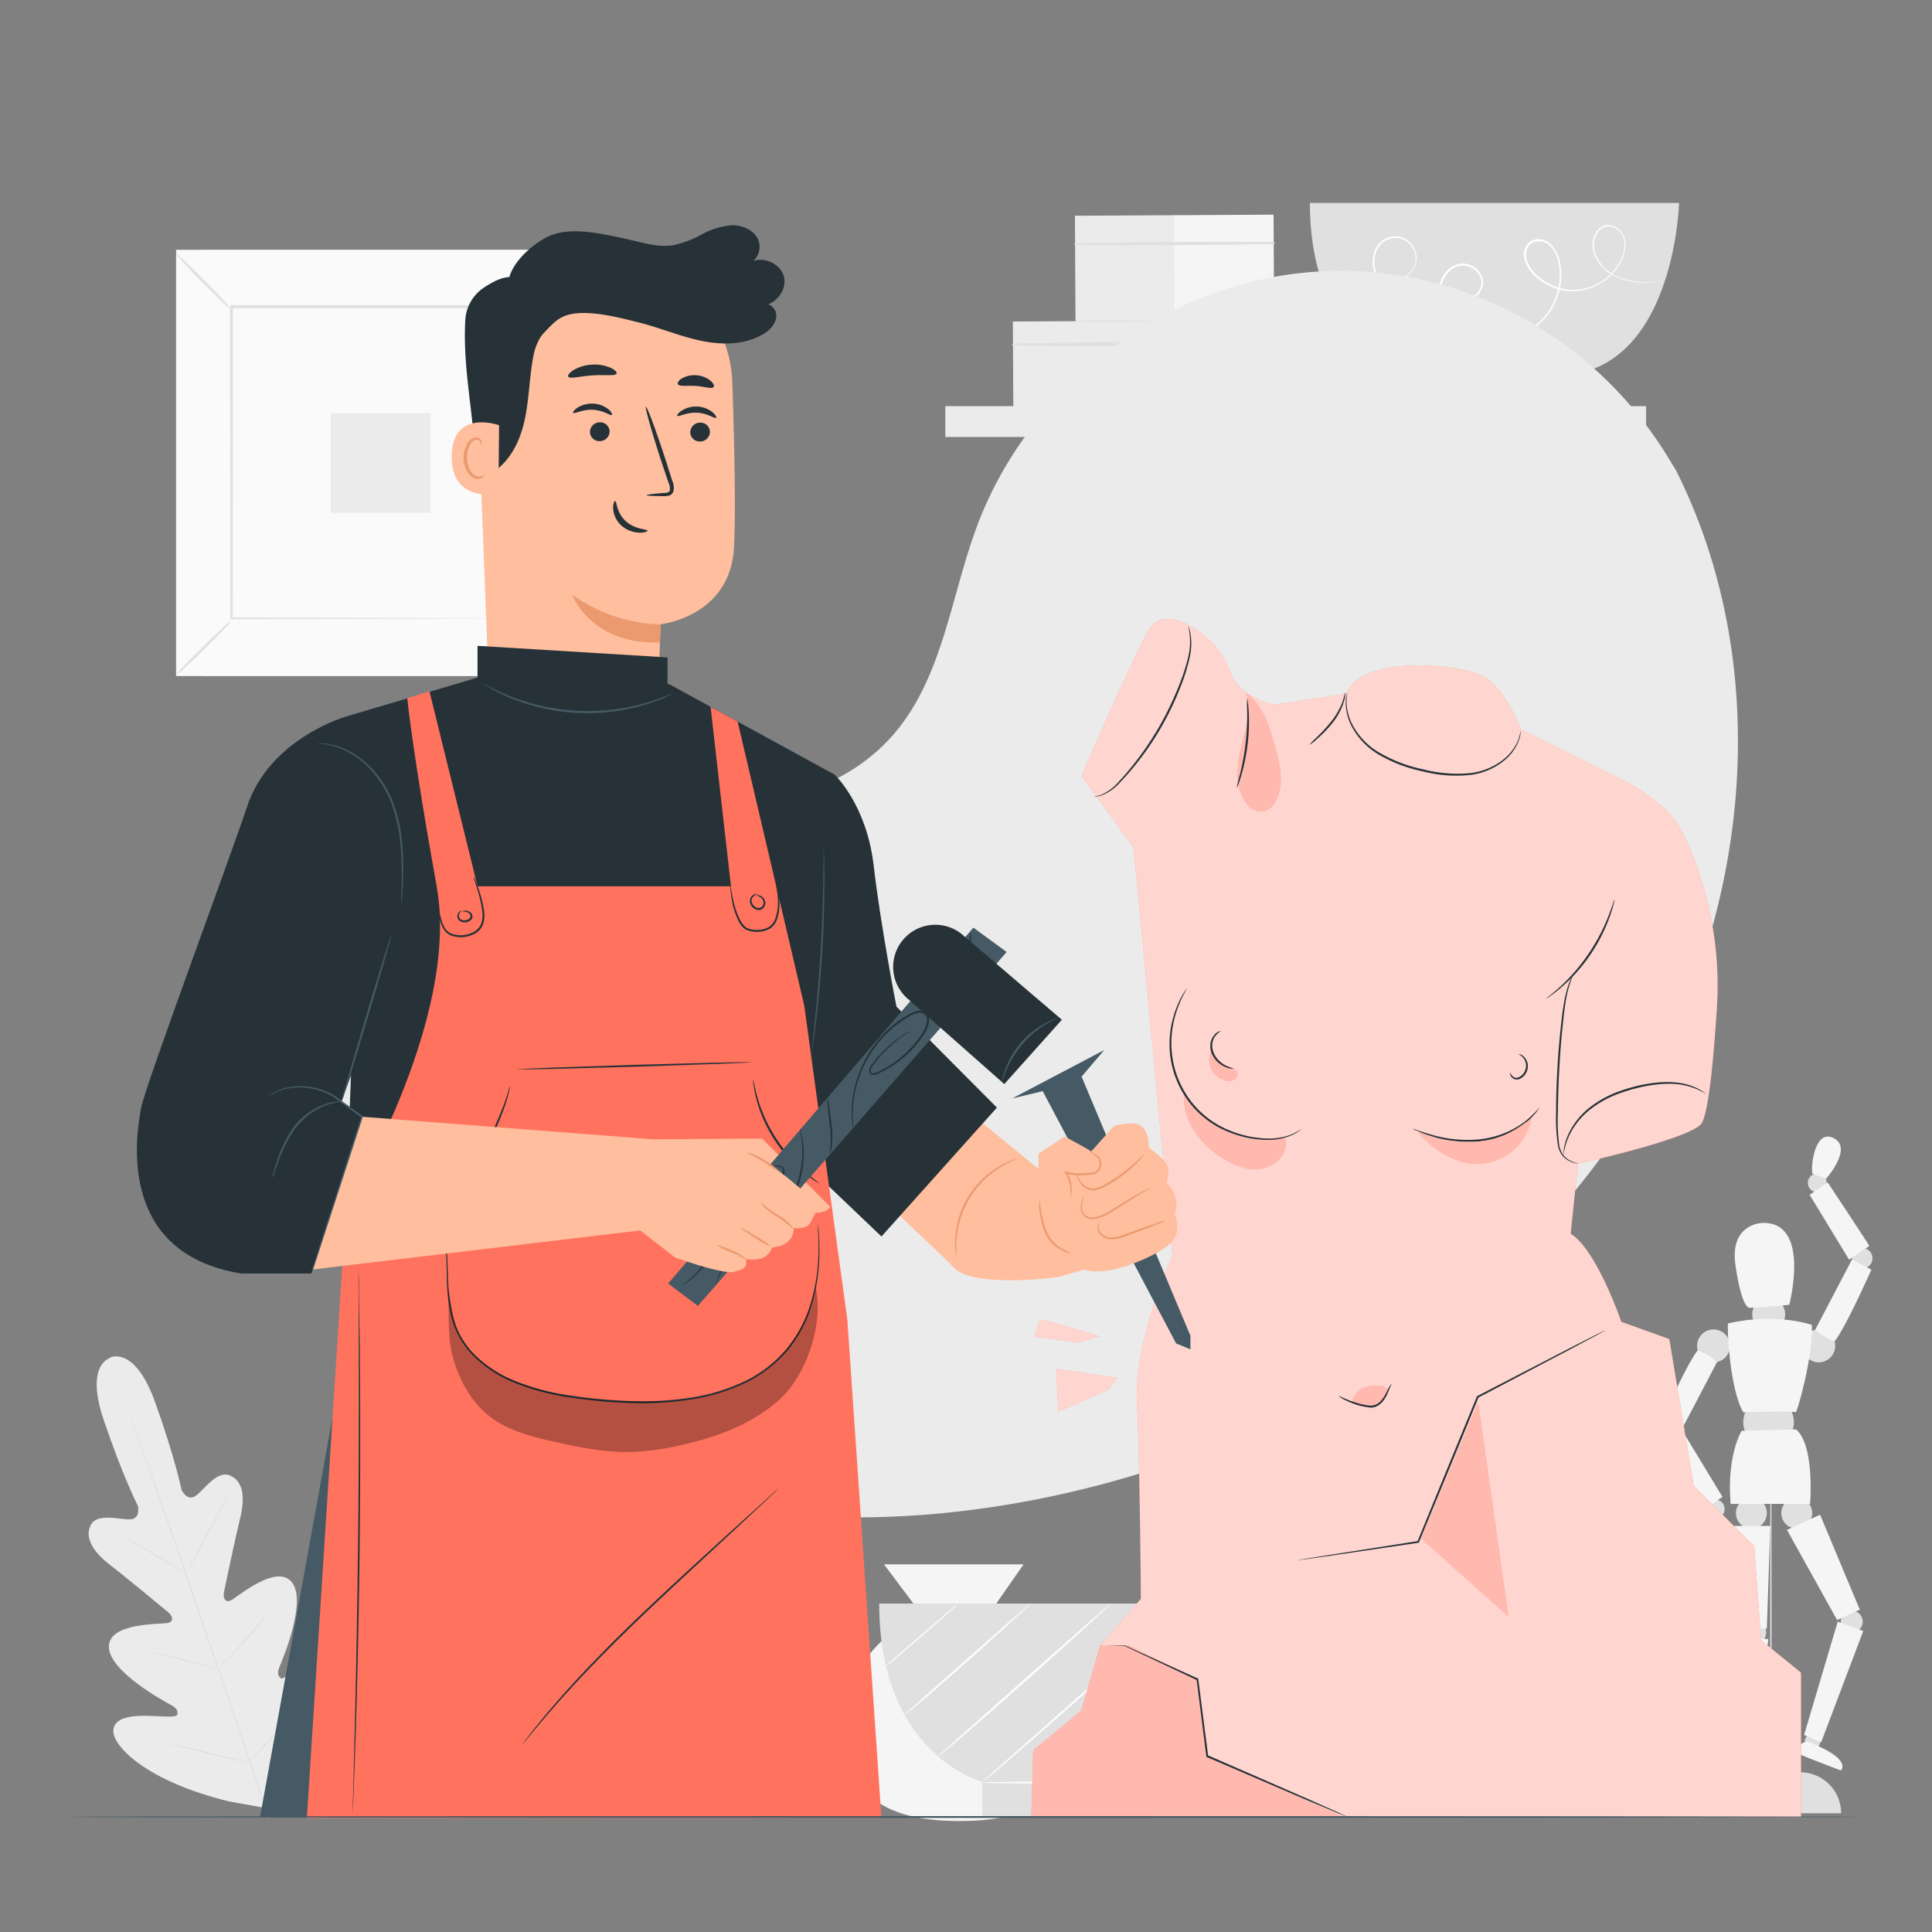 <svg xmlns="http://www.w3.org/2000/svg" viewBox="0 0 500 500"><rect x="0" y="0" width="500" height="500" fill="#808080" stroke="none"/><g id="background-complete"><rect x="52.76" y="64.65" width="105.82" height="110.31" style="fill:#e0e0e0"></rect><rect x="45.6" y="64.65" width="105.82" height="110.31" style="fill:#fafafa"></rect><path d="M151.45,175H45.56V64.62H151.45Zm-105.82-.07H151.39V64.68H45.63Z" style="fill:#e0e0e0"></path><rect x="59.82" y="79.48" width="77.37" height="80.65" style="fill:#fafafa"></rect><path d="M59.82,160.67a12.41,12.41,0,0,1-1.91,2.22c-1.23,1.3-3,3.07-4.91,5s-3.74,3.62-5.06,4.84a12.58,12.58,0,0,1-2.24,1.86,12.76,12.76,0,0,1,1.9-2.21c1.24-1.31,3-3.08,4.93-5s3.75-3.63,5.07-4.85A12.42,12.42,0,0,1,59.82,160.67Z" style="fill:#e0e0e0"></path><path d="M137.2,160.47a13.43,13.43,0,0,1,2.22,1.91c1.3,1.24,3.06,3,5,4.92s3.63,3.74,4.84,5.06a11.83,11.83,0,0,1,1.86,2.23,12.51,12.51,0,0,1-2.21-1.9c-1.3-1.23-3.07-3-5-4.93s-3.64-3.74-4.85-5.06A11.71,11.71,0,0,1,137.2,160.47Z" style="fill:#e0e0e0"></path><path d="M137,79.7a12.53,12.53,0,0,1,1.91-2.22c1.24-1.31,3-3.07,4.92-5s3.74-3.63,5.06-4.84a12.62,12.62,0,0,1,2.23-1.86A11.72,11.72,0,0,1,149.2,68c-1.23,1.3-3,3.07-4.93,5s-3.74,3.63-5.06,4.84A12.08,12.08,0,0,1,137,79.7Z" style="fill:#e0e0e0"></path><path d="M59.61,79.89A12.83,12.83,0,0,1,57.39,78c-1.3-1.23-3.07-3-5-4.91S48.78,69.33,47.57,68a13,13,0,0,1-1.87-2.23,12.07,12.07,0,0,1,2.22,1.89c1.3,1.24,3.07,3,5,4.93s3.64,3.75,4.85,5.07A12.42,12.42,0,0,1,59.61,79.89Z" style="fill:#e0e0e0"></path><path d="M137,160.13s0-.13,0-.39,0-.64,0-1.12c0-1,0-2.47,0-4.36,0-3.82,0-9.38-.08-16.43,0-14.13-.09-34.25-.15-58.35l.29.3-77.15,0h0l.35-.34c0,29.6,0,57.3-.05,80.65l-.3-.29,55.87.15,15.7.08,4.15,0,1.07,0H137a1.17,1.17,0,0,1-.34,0l-1,0-4.09,0-15.63.08-56.06.15h-.29v-.3c0-23.35,0-51-.05-80.65v-.34h.35l77.15,0h.3v.3c-.06,24.17-.11,44.36-.15,58.54,0,7-.06,12.56-.08,16.37,0,1.86,0,3.3,0,4.29,0,.47,0,.83,0,1.1A2.06,2.06,0,0,1,137,160.13Z" style="fill:#e0e0e0"></path><rect x="85.6" y="106.9" width="25.82" height="25.82" style="fill:#ebebeb"></rect><path d="M28.64,351.38s-6.77,1.47-1.78,16.18,8.83,22.18,8.83,22.18.78,3.36-2,3.46-8.5-1.69-10.16,1.41.26,6.77,4.85,10.31,14.36,11.66,15.24,12.4,1.61,2.34-.25,2.71-15.31-.18-15.19,6.22,14.53,14.15,16.09,15,1.85,1.63,1.58,2.52-4.77.28-8.6.28-8.27.67-7.89,4.35,8.3,12.47,29.87,17.8l10.15,1.82,6.81-7.81c13.56-17.6,14.29-29.41,12.29-32.53s-5.89-.88-8.89,1.51-6.14,5.67-6.9,5.14-1-1.3-.33-3,7.11-16.7,3.22-21.78-14.07,3.72-15.75,4.59-2.12-.85-1.89-2,2.82-13.56,4.2-19.19.74-9.66-2.62-11.09-6.62,3.6-8.83,5.23-3.7-1.48-3.7-1.48-1.64-8.25-6.9-22.86-11.61-11.44-11.61-11.44" style="fill:#ebebeb"></path><path d="M69.59,470.53c-3.82-10.75-10.28-30-15.91-46.43S42.93,392.74,39.17,382c-1.88-5.37-3.41-9.72-4.47-12.74l-1.21-3.47c-.13-.39-.23-.69-.31-.9l-.09-.31a2.85,2.85,0,0,1,.12.3c.08.21.2.51.34.89.3.8.72,2,1.27,3.44,1.1,3,2.66,7.34,4.56,12.71,3.82,10.75,9,25.64,14.6,42.1S66,459.69,69.8,470.45" style="fill:#e0e0e0"></path><path d="M31.5,397.45a3.47,3.47,0,0,1,.68.3c.44.21,1,.53,1.8.94,1.51.82,3.56,2,5.81,3.34l5.72,3.46,1.75,1a3,3,0,0,1,.62.41,3.47,3.47,0,0,1-.68-.3c-.43-.21-1.05-.54-1.8-.95-1.5-.83-3.54-2-5.78-3.38l-5.75-3.42-1.75-1A3.56,3.56,0,0,1,31.5,397.45Z" style="fill:#e0e0e0"></path><path d="M48.67,406.39c-.07-.05,2.17-4.39,5-9.7s5.23-9.58,5.31-9.54-2.17,4.38-5,9.69S48.75,406.43,48.67,406.39Z" style="fill:#e0e0e0"></path><path d="M56.18,432.06a3.74,3.74,0,0,1,.51-.57L58.14,430c1.22-1.25,2.9-3,4.69-5s3.34-3.82,4.46-5.16l1.32-1.6a3.91,3.91,0,0,1,.52-.56,3,3,0,0,1-.42.64c-.28.4-.71,1-1.24,1.66-1.08,1.38-2.61,3.25-4.41,5.24s-3.5,3.69-4.76,4.9c-.64.61-1.16,1.09-1.52,1.41A3.27,3.27,0,0,1,56.18,432.06Z" style="fill:#e0e0e0"></path><path d="M38.87,427.39a3,3,0,0,1,.7.12l1.86.42c1.58.37,3.74.91,6.13,1.52s4.55,1.18,6.11,1.61l1.84.53a3.06,3.06,0,0,1,.66.23,3.17,3.17,0,0,1-.69-.11l-1.87-.43c-1.57-.37-3.74-.91-6.13-1.52s-4.54-1.18-6.1-1.61l-1.84-.52A2.93,2.93,0,0,1,38.87,427.39Z" style="fill:#e0e0e0"></path><path d="M42.62,450.9a4.67,4.67,0,0,1,.89.15l2.39.54c2,.47,4.81,1.13,7.87,1.88s5.85,1.46,7.85,2l2.37.64a4.45,4.45,0,0,1,.86.27,4.8,4.8,0,0,1-.89-.15l-2.39-.54c-2-.46-4.8-1.13-7.87-1.88s-5.85-1.46-7.85-2l-2.37-.64A4.8,4.8,0,0,1,42.62,450.9Z" style="fill:#e0e0e0"></path><path d="M64.36,456.08a4.92,4.92,0,0,1,.62-.74l1.77-1.94c1.49-1.64,3.55-3.91,5.74-6.48S76.63,442,78,440.24l1.64-2.05a7.34,7.34,0,0,1,.63-.73,5.41,5.41,0,0,1-.53.81c-.36.5-.89,1.23-1.56,2.11-1.34,1.77-3.25,4.17-5.45,6.75s-4.29,4.83-5.82,6.43c-.78.8-1.41,1.44-1.85,1.87A5.71,5.71,0,0,1,64.36,456.08Z" style="fill:#e0e0e0"></path><path d="M264.9,404.85l-8.29,11.92s21.19,9.36,21.19,30-14.19,24.51-29.67,24.51-30.31-4.51-29.67-25.15,20-28.38,20-28.38l-9.68-12.9Z" style="fill:#f5f5f5"></path><path d="M227.54,415h100s-1,41.26-27.88,46.3l-.42,8.76h-45v-8.92S227.54,454.34,227.54,415Z" style="fill:#e0e0e0"></path><path d="M299.69,461.33c0,.14-10.21.26-22.81.26s-22.8-.12-22.8-.26,10.21-.26,22.8-.26S299.69,461.19,299.69,461.33Z" style="fill:#fff"></path><path d="M266.66,415a9.4,9.4,0,0,1-1.2,1.22l-3.41,3.16c-2.89,2.66-6.92,6.29-11.4,10.28s-8.57,7.55-11.56,10.1-4.91,4.06-5,3.93l4.75-4.21L250.3,429.3l11.51-10.16,3.52-3A12.29,12.29,0,0,1,266.66,415Z" style="fill:#fff"></path><path d="M287.52,415a2.44,2.44,0,0,1-.41.45l-1.27,1.19L281.11,421c-4,3.63-9.56,8.62-15.73,14.09s-11.8,10.4-15.9,13.92c-2,1.76-3.72,3.18-4.9,4.13a9.27,9.27,0,0,1-1.89,1.39L265,434.7l15.84-14,4.83-4.2L287,415.4A3.27,3.27,0,0,1,287.52,415Z" style="fill:#fff"></path><path d="M324,435.45a10.35,10.35,0,0,1-1.08,1.1l-3.07,2.87c-2.61,2.4-6.25,5.69-10.29,9.29s-7.74,6.83-10.44,9.12-4.45,3.65-4.54,3.53l4.29-3.81,10.34-9.23c4-3.55,7.66-6.77,10.39-9.18l3.18-2.74A7.69,7.69,0,0,1,324,435.45Z" style="fill:#fff"></path><path d="M247.76,415.27a6.51,6.51,0,0,1-.7.69l-2,1.78c-1.68,1.5-4,3.56-6.62,5.81s-5,4.26-6.71,5.69a18,18,0,0,1-2.92,2.2l2.76-2.38,6.65-5.76,6.68-5.73,2-1.71A4.31,4.31,0,0,1,247.76,415.27Z" style="fill:#fff"></path><path d="M306.57,415a3.28,3.28,0,0,1-.5.51l-1.48,1.39-5.53,5c-4.68,4.22-11.17,10-18.37,16.41s-13.75,12.13-18.53,16.25c-2.39,2.05-4.33,3.71-5.69,4.83a13.53,13.53,0,0,1-2.19,1.65L280.35,438l18.47-16.3,5.63-4.9,1.55-1.31A3.56,3.56,0,0,1,306.57,415Z" style="fill:#fff"></path><path d="M328.07,415.27a5,5,0,0,1-.5.51l-1.48,1.38-5.52,5c-4.68,4.22-11.17,10-18.37,16.41s-13.76,12.13-18.53,16.25c-2.39,2.06-4.34,3.71-5.7,4.83a13,13,0,0,1-2.19,1.65l26.07-23.12,18.47-16.3L326,417l1.54-1.31A2.88,2.88,0,0,1,328.07,415.27Z" style="fill:#fff"></path><path d="M466.43,348.31a4.26,4.26,0,1,1,4.26,4.26A4.25,4.25,0,0,1,466.43,348.31Z" style="fill:#e0e0e0"></path><path d="M479.3,325.65A2.65,2.65,0,1,1,482,328.3,2.65,2.65,0,0,1,479.3,325.65Z" style="fill:#e0e0e0"></path><path d="M468,306.89a2.43,2.43,0,1,1,3.08,1.53A2.43,2.43,0,0,1,468,306.89Z" style="fill:#e0e0e0"></path><path d="M457.26,391.6a4,4,0,1,1-4-4A4,4,0,0,1,457.26,391.6Z" style="fill:#e0e0e0"></path><path d="M457.09,422.52a2.84,2.84,0,1,1-2.84-2.84A2.84,2.84,0,0,1,457.09,422.52Z" style="fill:#e0e0e0"></path><path d="M453.15,455.11a2,2,0,1,1-2-2A2,2,0,0,1,453.15,455.11Z" style="fill:#e0e0e0"></path><path d="M469,391.6a4,4,0,1,1-3.95-4A4,4,0,0,1,469,391.6Z" style="fill:#e0e0e0"></path><circle cx="479.24" cy="419.68" r="2.84" style="fill:#e0e0e0"></circle><path d="M471,451.21a2,2,0,1,1-1.52-2.42A2,2,0,0,1,471,451.21Z" style="fill:#e0e0e0"></path><path d="M464.26,368.06a6.55,6.55,0,1,1-6.54-6.55A6.54,6.54,0,0,1,464.26,368.06Z" style="fill:#e0e0e0"></path><path d="M462,340.15a4.26,4.26,0,1,1-4.25-4.26A4.25,4.25,0,0,1,462,340.15Z" style="fill:#e0e0e0"></path><path d="M447.72,348.31a4.26,4.26,0,1,1-4.26-4.25A4.26,4.26,0,0,1,447.72,348.31Z" style="fill:#e0e0e0"></path><path d="M434.85,371a2.65,2.65,0,1,1-2.65-2.65A2.65,2.65,0,0,1,434.85,371Z" style="fill:#e0e0e0"></path><path d="M446.2,389.73a2.43,2.43,0,1,1-3.08-1.52A2.43,2.43,0,0,1,446.2,389.73Z" style="fill:#e0e0e0"></path><path d="M484.32,328.57s-6.79,15.29-9.54,18.56a15.33,15.33,0,0,1-5-3s8.12-15.52,9.51-18.15Z" style="fill:#f5f5f5"></path><path d="M483.78,322.45C483.68,322.13,473,306,473,306l-4.66,3.22L478.54,326Z" style="fill:#f5f5f5"></path><path d="M472.63,305s6.88-7.74,2.07-10.38-6.1,6.48-5.67,9.1l3.8,1.43" style="fill:#f5f5f5"></path><path d="M476.43,469.26H443a10.59,10.59,0,0,1,10.6-10.6h12.28a10.59,10.59,0,0,1,10.6,10.6Z" style="fill:#e0e0e0"></path><path d="M458.3,373c.1,0,.18,19.25.18,43s-.08,43-.18,43-.19-19.24-.19-43S458.19,373,458.3,373Z" style="fill:#e0e0e0"></path><path d="M450.73,370.29s-3.93,6.36-2.84,18.93h20.56s1.27-15-3.6-19.28Z" style="fill:#f5f5f5"></path><polygon points="448.72 394.91 458.15 394.91 457.26 421.51 450.8 421.51 448.72 394.91" style="fill:#f5f5f5"></polygon><polygon points="450.67 423.34 448.72 453.87 453.43 454.76 457.65 424.23 450.67 423.34" style="fill:#f5f5f5"></polygon><path d="M446.65,458.66a4,4,0,0,1,3.86-3.9c3.8-.14,4.22,3.9,4.22,3.9Z" style="fill:#f5f5f5"></path><polygon points="462.47 395.94 471.04 392.01 481.31 416.57 475.44 419.26 462.47 395.94" style="fill:#f5f5f5"></polygon><polygon points="475.6 419.68 466.9 449.01 471.3 450.93 482.21 422.11 475.6 419.68" style="fill:#f5f5f5"></polygon><path d="M464.83,453.53c.24.41,11.6,4.66,11.6,4.66s2.7-2.4-5.8-6.27l-1.82-.84a2.69,2.69,0,0,0-3.66,1.54Z" style="fill:#f5f5f5"></path><path d="M447.23,342.51c-.31.07.27,16.82,3.94,23,0,0,13.21-.43,13.53,0s4.6-14.58,4.21-22.64C468.91,342.91,459.63,339.58,447.23,342.51Z" style="fill:#f5f5f5"></path><path d="M456,316.5s-8.43.19-6.87,10.91,3.29,10.73,3.34,11,10.59-.73,10.59-.73S468.79,316,456,316.5Z" style="fill:#f5f5f5"></path><path d="M429.83,368.06s6.79-15.29,9.54-18.57a15.24,15.24,0,0,1,5,3s-8.12,15.52-9.51,18.14Z" style="fill:#f5f5f5"></path><path d="M430.37,374.18c.11.32,10.74,16.42,10.74,16.42l4.66-3.21-10.16-16.77Z" style="fill:#f5f5f5"></path><path d="M441.29,392.16s-6.88,7.74-2.06,10.39,6.1-6.48,5.66-9.1l-3.8-1.44" style="fill:#f5f5f5"></path><rect x="278.26" y="55.78" width="25.77" height="27.33" transform="translate(-0.37 1.56) rotate(-0.31)" style="fill:#ebebeb"></rect><rect x="303.9" y="55.64" width="25.77" height="27.33" transform="translate(-0.37 1.7) rotate(-0.31)" style="fill:#f5f5f5"></rect><path d="M278.23,63.4q25.68.21,51.41-.24a.28.28,0,0,0,0-.55c-17.12-.09-34.29,0-51.41.32a.24.24,0,0,0,0,.47Z" style="fill:#e0e0e0"></path><rect x="262.18" y="83.09" width="46.81" height="22.27" transform="translate(-0.5 1.53) rotate(-0.31)" style="fill:#ebebeb"></rect><rect x="308.77" y="82.84" width="46.81" height="22.27" transform="translate(-0.5 1.78) rotate(-0.31)" style="fill:#f5f5f5"></rect><path d="M262.15,89.41c31.1.35,62.31,0,93.41-.46a.28.28,0,0,0,0-.55c-31.1-.16-62.31-.15-93.4.54a.24.24,0,0,0,0,.47Z" style="fill:#e0e0e0"></path><rect x="244.65" y="105.11" width="181.36" height="7.98" style="fill:#ebebeb"></rect><rect x="274.34" y="108.95" width="7.36" height="27.23" style="fill:#ebebeb"></rect><rect x="384.25" y="108.95" width="7.36" height="27.23" style="fill:#ebebeb"></rect><path d="M339,52.52h95.54s-1,39.41-26.63,44.22l-.4,8.37h-43V96.59S339,90.07,339,52.52Z" style="fill:#e0e0e0"></path><path d="M407.9,96.74c0,.14-9.75.25-21.78.25s-21.78-.11-21.78-.25,9.75-.24,21.78-.24S407.9,96.61,407.9,96.74Z" style="fill:#fff"></path><path d="M430.84,72.83l-.62.07-1.8.16a24.2,24.2,0,0,1-6.93-.34,13.94,13.94,0,0,1-4.68-1.87,10.64,10.64,0,0,1-4-4.46,7.81,7.81,0,0,1-.67-3.29,5.85,5.85,0,0,1,1.21-3.37,4.14,4.14,0,0,1,1.49-1.19,3.6,3.6,0,0,1,1.95-.26,4.67,4.67,0,0,1,3.2,2.35,6.22,6.22,0,0,1,.55,4.15,11.72,11.72,0,0,1-1.64,4,14.44,14.44,0,0,1-7.12,5.74,13.74,13.74,0,0,1-9.76-.1,14.54,14.54,0,0,1-4.44-2.7,10,10,0,0,1-3-4.41,4.91,4.91,0,0,1,0-2.79,3.69,3.69,0,0,1,1.75-2.22,4.56,4.56,0,0,1,5.31,1.21,10,10,0,0,1,2.23,5.26,16.06,16.06,0,0,1-.17,5.82,17.05,17.05,0,0,1-6.18,10,15.63,15.63,0,0,1-5.49,2.69,17.57,17.57,0,0,1-6.18.41,16.32,16.32,0,0,1-10.73-5.56,11.56,11.56,0,0,1-2.63-5.42A7.85,7.85,0,0,1,373.76,71a5.93,5.93,0,0,1,5-2.78,5.55,5.55,0,0,1,4.7,3.12,4.15,4.15,0,0,1,.19,2.88,5.33,5.33,0,0,1-1.51,2.41,10.91,10.91,0,0,1-4.84,2.55,19.93,19.93,0,0,1-19-4.75,11,11,0,0,1-2.58-4,7.76,7.76,0,0,1-.26-4.54,6.44,6.44,0,0,1,2.35-3.68,5.56,5.56,0,0,1,4-1,5.43,5.43,0,0,1,3.49,1.92,5.81,5.81,0,0,1,1.29,3.56,5.59,5.59,0,0,1-1.12,3.39,8.54,8.54,0,0,1-2.51,2.23,19.73,19.73,0,0,1-5.61,2.1,35,35,0,0,1-11.91.79,23.77,23.77,0,0,1-2.4-.37l.62.07c.4.06,1,.13,1.79.2a36.35,36.35,0,0,0,6.92,0,36.74,36.74,0,0,0,4.93-.87,19.48,19.48,0,0,0,5.51-2.11A8.14,8.14,0,0,0,365.32,70a5.33,5.33,0,0,0,1.05-3.22,5.52,5.52,0,0,0-1.24-3.35,5.1,5.1,0,0,0-3.27-1.78,5.18,5.18,0,0,0-3.79.94,6.09,6.09,0,0,0-2.2,3.47,7.44,7.44,0,0,0,.27,4.32,10.37,10.37,0,0,0,2.49,3.8,19.54,19.54,0,0,0,18.59,4.6,10.56,10.56,0,0,0,4.64-2.44,5.08,5.08,0,0,0,1.38-2.21,3.62,3.62,0,0,0-.18-2.55,5.07,5.07,0,0,0-4.28-2.84,4.83,4.83,0,0,0-2.61.67,6.32,6.32,0,0,0-2,1.91A7.32,7.32,0,0,0,373,76.69a11.22,11.22,0,0,0,2.53,5.19A15.89,15.89,0,0,0,386,87.26a17,17,0,0,0,6-.4,15.08,15.08,0,0,0,5.32-2.6,16.62,16.62,0,0,0,6-9.72,15.76,15.76,0,0,0,.18-5.64,9.63,9.63,0,0,0-2.1-5,4.12,4.12,0,0,0-4.75-1.12,3.29,3.29,0,0,0-1.53,1.95,4.45,4.45,0,0,0,0,2.53,9.57,9.57,0,0,0,2.87,4.19,13.88,13.88,0,0,0,4.3,2.63,13.36,13.36,0,0,0,9.46.13,14,14,0,0,0,6.93-5.57,11.34,11.34,0,0,0,1.61-3.91,5.92,5.92,0,0,0-.49-3.91,4.35,4.35,0,0,0-3-2.19,3.2,3.2,0,0,0-1.76.23,3.68,3.68,0,0,0-1.38,1.09,5.49,5.49,0,0,0-1.16,3.18,7.61,7.61,0,0,0,.63,3.17,10.36,10.36,0,0,0,3.83,4.37,13.69,13.69,0,0,0,4.59,1.88,25,25,0,0,0,6.89.43l1.8-.11Z" style="fill:#fff"></path></g><g id="background-simple"><path d="M433.73,121.69l-2.27-3.7C412.29,86.8,377.63,68,341.1,70.28a97,97,0,0,0-14,1.89C293.89,79.2,265,104,253,135.78c-7.05,18.68-9,40.19-22.39,55-17.41,19.3-47,19.9-72.93,19.11s-55.54-.12-72.86,19.26C74,241.31,70.52,258.57,71.4,274.83c2.31,43,32.68,81.5,71.3,100.63s84.08,20.84,126.35,12.42c59.2-11.78,115.51-44.15,149.35-94.14S460.81,175.64,433.73,121.69Z" style="fill:#ebebeb"></path></g><g id="Sculpture"><path d="M279.92,200.86l13.44,18.41L303.43,325s-9.94,21.55-9.17,37.92,1,50.87,1,50.87l-10.56,12.17-4.86,16.77L267.4,453l-.48,17.3,199.18,0V432.89l-10.35-8.42L454,400.16l-15.66-15.61-6.33-38-12.43-4.47s-6.4-18.74-13.09-22.77l1.87-18.14s28.37-6.25,31.84-10.25c1.94-2.23,3.29-17.06,4.1-29.71a90.43,90.43,0,0,0-7.63-43,29.17,29.17,0,0,0-4.33-7.4,47.1,47.1,0,0,0-12.73-9.1l-26.07-13s-4.19-11.67-10.72-14.21-29.84-5.12-34.54,5.09l-18.39,2.79s-9.47-1.5-11.91-9.34-16.09-17.56-20.48-10.23S279.92,200.86,279.92,200.86Z" style="fill:#FF725E"></path><path d="M279.92,200.86l13.44,18.41L303.43,325s-9.94,21.55-9.17,37.92,1,50.87,1,50.87l-10.56,12.17-4.86,16.77L267.4,453l-.48,17.3,199.18,0V432.89l-10.35-8.42L454,400.16l-15.66-15.61-6.33-38-12.43-4.47s-6.4-18.74-13.09-22.77l1.87-18.14s28.37-6.25,31.84-10.25c1.94-2.23,3.29-17.06,4.1-29.71a90.43,90.43,0,0,0-7.63-43,29.17,29.17,0,0,0-4.33-7.4,47.1,47.1,0,0,0-12.73-9.1l-26.07-13s-4.19-11.67-10.72-14.21-29.84-5.12-34.54,5.09l-18.39,2.79s-9.47-1.5-11.91-9.34-16.09-17.56-20.48-10.23S279.92,200.86,279.92,200.86Z" style="fill:#fff;opacity:0.7"></path><path d="M393.57,189.06a7.59,7.59,0,0,1-.45,2.41,12.15,12.15,0,0,1-3.89,5.4,17,17,0,0,1-9.13,3.72,35,35,0,0,1-12.07-1,37.62,37.62,0,0,1-11.32-4.37,18.43,18.43,0,0,1-6.83-7.13,13.24,13.24,0,0,1-1.6-6.46,7.9,7.9,0,0,1,.07-1.05,7.36,7.36,0,0,1,.13-.76,4.22,4.22,0,0,1,.16-.61c.06,0-.17.86-.16,2.42a13.41,13.41,0,0,0,1.73,6.29A18.22,18.22,0,0,0,357,194.8a37.54,37.54,0,0,0,11.17,4.27,35.46,35.46,0,0,0,11.91,1.05,17,17,0,0,0,8.95-3.53,12.45,12.45,0,0,0,3.93-5.19A23.15,23.15,0,0,0,393.57,189.06Z" style="fill:#263238"></path><path d="M400.19,258.44c-.06-.08,1.39-1.11,3.51-3A49.13,49.13,0,0,0,411,247a49.75,49.75,0,0,0,5.23-9.84c1.05-2.66,1.5-4.38,1.6-4.36a6.54,6.54,0,0,1-.25,1.23,31.79,31.79,0,0,1-1,3.26,43.73,43.73,0,0,1-12.68,18.37,30.82,30.82,0,0,1-2.69,2.09A5.6,5.6,0,0,1,400.19,258.44Z" style="fill:#263238"></path><path d="M408.4,301.16a2,2,0,0,1-.54-.08,8.53,8.53,0,0,1-1.47-.49,5.57,5.57,0,0,1-2-1.47,6.29,6.29,0,0,1-1.25-3,47.24,47.24,0,0,1-.42-8.4c0-3.15.09-6.62.28-10.26s.47-7.1.79-10.24.64-6,1.09-8.33a26.38,26.38,0,0,1,1.58-5.44c.27-.61.51-1.08.68-1.38a1.74,1.74,0,0,1,.29-.46s-.31.68-.78,1.92a29.13,29.13,0,0,0-1.41,5.43c-.4,2.34-.68,5.17-1,8.3s-.55,6.59-.74,10.23-.29,7.09-.32,10.24a50.08,50.08,0,0,0,.3,8.32,6,6,0,0,0,1.12,2.89,5.43,5.43,0,0,0,1.84,1.47C407.67,301,408.41,301.1,408.4,301.16Z" style="fill:#263238"></path><path d="M441.59,283.16a17.32,17.32,0,0,0-6.24-2.4c-4.1-.74-10,0-16,2.12a27.42,27.42,0,0,0-7.82,4.25,19.58,19.58,0,0,0-4.75,5.47,18.25,18.25,0,0,0-2.17,6.34,3,3,0,0,1,0-.48,12.35,12.35,0,0,1,.15-1.35,15.65,15.65,0,0,1,1.7-4.69,19.26,19.26,0,0,1,4.77-5.66,27.25,27.25,0,0,1,7.94-4.37c6.05-2.16,12-2.85,16.2-2a14.72,14.72,0,0,1,4.69,1.7,8.37,8.37,0,0,1,1.13.75A1.71,1.71,0,0,1,441.59,283.16Z" style="fill:#263238"></path><path d="M398.42,286.63a1.21,1.21,0,0,1-.18.32c-.14.2-.33.5-.62.85a17.39,17.39,0,0,1-2.74,2.75,23,23,0,0,1-11.73,4.81,31.37,31.37,0,0,1-12.65-1.31,32.29,32.29,0,0,1-3.63-1.33,6.63,6.63,0,0,1-1.28-.63,9.74,9.74,0,0,1,1.35.44c.85.31,2.1.73,3.66,1.17a33,33,0,0,0,12.49,1.14,23.73,23.73,0,0,0,11.56-4.58A29.65,29.65,0,0,0,398.42,286.63Z" style="fill:#263238"></path><path d="M393.11,272.8c0-.05.7.05,1.42.83a3.48,3.48,0,0,1,.82,1.64,3.68,3.68,0,0,1-1.86,3.86,1.91,1.91,0,0,1-1.87,0,1.77,1.77,0,0,1-.75-1c-.09-.28-.06-.45,0-.45s.08.14.22.37a1.81,1.81,0,0,0,.74.75c.79.46,2.19-.28,2.77-1.56a3.3,3.3,0,0,0,.31-1.92,3.41,3.41,0,0,0-.64-1.48C393.67,273.11,393.07,272.88,393.11,272.8Z" style="fill:#263238"></path><path d="M307.51,162.06a1.71,1.71,0,0,1,.21.5,9.61,9.61,0,0,1,.39,1.51,15.93,15.93,0,0,1-.15,5.74,48.56,48.56,0,0,1-2.51,8.12,78,78,0,0,1-4.44,9.42,74.62,74.62,0,0,1-11.19,15.19,12.22,12.22,0,0,1-4.69,3.29,6.14,6.14,0,0,1-1.54.3,1.85,1.85,0,0,1-.54,0,9.37,9.37,0,0,0,2-.46,12.76,12.76,0,0,0,4.48-3.36,80,80,0,0,0,11-15.19,82.73,82.73,0,0,0,4.44-9.33,51.82,51.82,0,0,0,2.6-8,17.08,17.08,0,0,0,.31-5.63C307.73,162.78,307.46,162.07,307.51,162.06Z" style="fill:#263238"></path><path d="M336.05,403.75a3.33,3.33,0,0,1,.57-.13l1.68-.29,6.33-1L367,398.82l-.18.15c2.64-6.47,5.64-13.78,8.8-21.5l6.61-16.07,0-.09.08,0L406.05,349l6.86-3.49,1.84-.92a5.23,5.23,0,0,1,.65-.29,3.37,3.37,0,0,1-.61.37l-1.8,1-6.8,3.62-23.64,12.42.12-.13-6.59,16.09-8.85,21.47-.05.13-.13,0-22.37,3.29-6.36.9-1.69.22A3.15,3.15,0,0,1,336.05,403.75Z" style="fill:#263238"></path><path d="M366.54,292.41c2.91,3.9,8.1,7.56,12.87,8.52a14.3,14.3,0,0,0,16.87-11.33c-1.72,1-3.28,2.33-5.06,3.24a21.34,21.34,0,0,1-8.45,2.56c-2.61.27-11.94.19-16.23-3" style="fill:#FF725E"></path><g style="opacity:0.5"><path d="M366.54,292.41c2.91,3.9,8.1,7.56,12.87,8.52a14.3,14.3,0,0,0,16.87-11.33c-1.72,1-3.28,2.33-5.06,3.24a21.34,21.34,0,0,1-8.45,2.56c-2.61.27-11.94.19-16.23-3" style="fill:#fff"></path></g><path d="M313.89,271.25a5.47,5.47,0,0,0,3.3,8.38,3.07,3.07,0,0,0,2.23-.21,1.64,1.64,0,0,0,.76-2c-.32-.74-1.22-1-2-1.27a8.28,8.28,0,0,1-4.57-4.25" style="fill:#FF725E"></path><path d="M306.46,282.52A15.83,15.83,0,0,0,309,292.58a23.45,23.45,0,0,0,7.57,7.26c2.85,1.78,6.18,3.12,9.52,2.7s6.55-3.08,6.68-6.44a1.92,1.92,0,0,0-.48-1.53c-.67-.61-1.67-.06-2.57.05-3.71.46-8.74-.75-13.06-2.57a26.2,26.2,0,0,1-5.49-3.29c-1.85-1.35-4.1-4-4.68-6.24" style="fill:#FF725E"></path><path d="M349.94,362.77a4.94,4.94,0,0,1,2.84-3.57,9.81,9.81,0,0,1,3.74-.57,2.82,2.82,0,0,1,2.08.52,2.09,2.09,0,0,1,.24,2.22,4.64,4.64,0,0,1-4.39,2.63c-1.82,0-3.18,0-4.51-1.23" style="fill:#FF725E"></path><polygon points="382.53 362.88 367.84 398.19 390.38 418.34 382.53 362.88" style="fill:#FF725E"></polygon><g style="opacity:0.5"><path d="M313.89,271.25a5.47,5.47,0,0,0,3.3,8.38,3.07,3.07,0,0,0,2.23-.21,1.64,1.64,0,0,0,.76-2c-.32-.74-1.22-1-2-1.27a8.28,8.28,0,0,1-4.57-4.25" style="fill:#fff"></path></g><g style="opacity:0.5"><path d="M306.46,282.52A15.83,15.83,0,0,0,309,292.58a23.45,23.45,0,0,0,7.57,7.26c2.85,1.78,6.18,3.12,9.52,2.7s6.55-3.08,6.68-6.44a1.92,1.92,0,0,0-.48-1.53c-.67-.61-1.67-.06-2.57.05-3.71.46-8.74-.75-13.06-2.57a26.2,26.2,0,0,1-5.49-3.29c-1.85-1.35-4.1-4-4.68-6.24" style="fill:#fff"></path></g><g style="opacity:0.5"><path d="M349.94,362.77a4.94,4.94,0,0,1,2.84-3.57,9.81,9.81,0,0,1,3.74-.57,2.82,2.82,0,0,1,2.08.52,2.09,2.09,0,0,1,.24,2.22,4.64,4.64,0,0,1-4.39,2.63c-1.82,0-3.18,0-4.51-1.23" style="fill:#fff"></path></g><polygon points="382.53 362.88 367.84 398.19 390.38 418.34 382.53 362.88" style="fill:#fff;opacity:0.5"></polygon><polygon points="284.73 425.91 279.87 442.68 267.4 453 266.92 470.3 347.81 470.3 312.42 454.48 309.89 434.62 292.2 425.91 284.73 425.91" style="fill:#FF725E"></polygon><polygon points="284.73 425.91 279.87 442.68 267.4 453 266.92 470.3 347.81 470.3 312.42 454.48 309.89 434.62 292.2 425.91 284.73 425.91" style="fill:#fff;opacity:0.5"></polygon><path d="M319.25,276.53a3.7,3.7,0,0,1-2-.35,6.44,6.44,0,0,1-3.59-3.41,5.06,5.06,0,0,1-.38-2.78,4.32,4.32,0,0,1,.95-2.08,2.6,2.6,0,0,1,1.75-1.09,6.15,6.15,0,0,0-1.46,1.31,4.28,4.28,0,0,0-.77,1.93,4.87,4.87,0,0,0,.39,2.5,6.59,6.59,0,0,0,3.25,3.29C318.47,276.37,319.26,276.44,319.25,276.53Z" style="fill:#263238"></path><path d="M336.86,292.15a3.37,3.37,0,0,1-.49.42,10.76,10.76,0,0,1-1.59,1A15,15,0,0,1,328.1,295a27.15,27.15,0,0,1-10-2,23.94,23.94,0,0,1-10-7.32,24.9,24.9,0,0,1-5.08-11.31,25.47,25.47,0,0,1,.37-10.14,26.27,26.27,0,0,1,2.45-6.39c.4-.7.72-1.24,1-1.59a3,3,0,0,1,.38-.52s-.44.78-1.17,2.21a28.14,28.14,0,0,0-2.27,6.38,25.56,25.56,0,0,0-.25,10,24.62,24.62,0,0,0,5,11.06,23.8,23.8,0,0,0,9.76,7.21,27.67,27.67,0,0,0,9.77,2.07,15.52,15.52,0,0,0,6.59-1.24A21.69,21.69,0,0,0,336.86,292.15Z" style="fill:#263238"></path><path d="M322.57,179.42c1.34,4.75-.33,9.75-1.46,14.55s-1.54,10.41,1.69,14.14a4.83,4.83,0,0,0,4.13,1.9,5,5,0,0,0,3.35-2.94c2.22-4.51.85-9.87-.55-14.69s-3.06-10.06-7.14-13" style="fill:#FF725E"></path><g style="opacity:0.5"><path d="M322.57,179.42c1.34,4.75-.33,9.75-1.46,14.55s-1.54,10.41,1.69,14.14a4.83,4.83,0,0,0,4.13,1.9,5,5,0,0,0,3.35-2.94c2.22-4.51.85-9.87-.55-14.69s-3.06-10.06-7.14-13" style="fill:#fff"></path></g><path d="M348.12,179.29a6,6,0,0,1-.38,2.44,16.21,16.21,0,0,1-2.81,5.26,31.39,31.39,0,0,1-4.12,4.29,10.58,10.58,0,0,1-1.93,1.51,13,13,0,0,1,1.68-1.78,44.73,44.73,0,0,0,4-4.34,19.14,19.14,0,0,0,2.87-5C347.9,180.21,348,179.28,348.12,179.29Z" style="fill:#263238"></path><path d="M360.22,358s-.42.87-1,2.34a9.39,9.39,0,0,1-1.44,2.43,4.66,4.66,0,0,1-1.33,1.09,3.54,3.54,0,0,1-1.82.42,18.57,18.57,0,0,1-6-1.71,8.55,8.55,0,0,1-2.21-1.32c0-.07.9.39,2.36,1a26.78,26.78,0,0,0,2.6.89,15.79,15.79,0,0,0,3.27.64,3.52,3.52,0,0,0,2.78-1.31,10.28,10.28,0,0,0,1.47-2.28A7.39,7.39,0,0,1,360.22,358Z" style="fill:#263238"></path><path d="M349,470.34a5,5,0,0,1-.75-.27l-2.12-.87-7.8-3.29-26-11.19-.14-.06,0-.15c-.14-1.14-.3-2.35-.45-3.58-.73-5.76-1.42-11.26-2.06-16.28l.14.19L291.08,426h.05l-4.74-.07-1.24,0a1.24,1.24,0,0,1-.42,0,2.24,2.24,0,0,1,.42,0l1.24,0,4.74-.06h.06L310,434.4l.12.06,0,.13c.65,5,1.35,10.51,2.09,16.28.16,1.22.31,2.44.46,3.58l-.16-.21,26,11.34,7.74,3.45,2.08,1A5.38,5.38,0,0,1,349,470.34Z" style="fill:#263238"></path><path d="M320.05,203.9a33.44,33.44,0,0,1,.81-3.34,63.41,63.41,0,0,0,1.91-16.38,34,34,0,0,1,0-3.44,3.74,3.74,0,0,1,.17.91c.09.59.17,1.45.22,2.52a49.24,49.24,0,0,1-.26,8.32,50.65,50.65,0,0,1-1.65,8.17c-.3,1-.58,1.84-.79,2.4A3.52,3.52,0,0,1,320.05,203.9Z" style="fill:#263238"></path></g><g id="Character"><polygon points="261.95 284.28 285.78 271.75 279.91 278.63 308.08 345.68 308.08 349.2 304.39 347.69 269.85 282.38 261.95 284.28" style="fill:#455a64"></polygon><path d="M288.25,291.44s5-1.54,7.13,0,1.93,5.58,1.93,5.58,3.65,2.51,4.62,4.24,0,4.81,0,4.81a9,9,0,0,1,2.11,3.28,7.15,7.15,0,0,1,0,4.81,9,9,0,0,1,.43,5c-.62,2.5-4.12,4.55-4.12,4.55s-12.29,7.19-19.8,4.88l-6.74,1.93s-21.56,2.89-26.76-2.31-15.82-15.05-15.82-15.05l20.7-24.44,17.48,14.34,12-3.93Z" style="fill:#ffbe9d"></path><path d="M296.1,298.77a3.22,3.22,0,0,1-.53.73c-.38.45-.94,1.07-1.68,1.8a34.83,34.83,0,0,1-6.4,4.93,11.75,11.75,0,0,1-4.13,1.8,3.63,3.63,0,0,1-2-.32,4.36,4.36,0,0,1-1.39-1.07,7.39,7.39,0,0,1-1.3-2.1,2.63,2.63,0,0,1-.27-.86,3.72,3.72,0,0,1,.45.77,8.79,8.79,0,0,0,1.39,1.94,3.56,3.56,0,0,0,3.07,1.17,12,12,0,0,0,3.92-1.78,41.77,41.77,0,0,0,6.42-4.75C295.17,299.65,296,298.72,296.1,298.77Z" style="fill:#eb996e"></path><path d="M298,307.35c0,.08-1.23.64-3.12,1.78s-4.41,2.89-7.36,4.61a11.41,11.41,0,0,1-4.52,1.78,3.46,3.46,0,0,1-2.12-.54,2.6,2.6,0,0,1-1.1-1.57,5.09,5.09,0,0,1,.23-2.67,2.75,2.75,0,0,1,.38-.9,4.77,4.77,0,0,1-.19,1,5.4,5.4,0,0,0-.07,2.52,2.32,2.32,0,0,0,1,1.31,3.13,3.13,0,0,0,1.87.42,11.45,11.45,0,0,0,4.28-1.75c2.91-1.7,5.46-3.44,7.43-4.48,1-.53,1.81-.91,2.38-1.15A3.61,3.61,0,0,1,298,307.35Z" style="fill:#eb996e"></path><path d="M301.68,315.87a20.18,20.18,0,0,1-2.85,1.23c-1.79.7-4.26,1.64-7,2.64a12.18,12.18,0,0,1-4.07,1,3.9,3.9,0,0,1-3.14-1.38,2.6,2.6,0,0,1-.42-2.29c.18-.54.45-.73.46-.71s-.16.26-.27.76a2.53,2.53,0,0,0,.52,2,3.56,3.56,0,0,0,2.85,1.13,12.31,12.31,0,0,0,3.9-1c2.74-1,5.23-1.88,7.05-2.49A18,18,0,0,1,301.68,315.87Z" style="fill:#eb996e"></path><path d="M268.77,311.38V298.56l6.78-4.43s7.44,4,8.66,4.95c1.67,1.3.6,5.11-2,5.1a42.3,42.3,0,0,1-5.88-.42Z" style="fill:#ffbe9d"></path><path d="M281.83,297.66s.23.21.69.5c.24.15.54.31.88.51a3.6,3.6,0,0,1,1.11.88,3.07,3.07,0,0,1-.2,3.56,2.75,2.75,0,0,1-2,.88c-.72.06-1.47.12-2.24.16a12.34,12.34,0,0,1-4.23-.46l.28-.35a8.74,8.74,0,0,1,1.21,4.87,8.2,8.2,0,0,1-.21,1.43c-.09.32-.16.49-.19.48s.12-.71.1-1.91a9.06,9.06,0,0,0-1.32-4.62l-.34-.54.61.18a12.33,12.33,0,0,0,4.07.4c.75,0,1.5-.09,2.21-.15a2.29,2.29,0,0,0,1.71-.67,2.71,2.71,0,0,0,.27-3,9.08,9.08,0,0,0-1.8-1.44C282,298,281.8,297.67,281.83,297.66Z" style="fill:#eb996e"></path><path d="M277.3,324.51a9,9,0,0,1-2.41-.93,10.4,10.4,0,0,1-2.37-1.57,8.2,8.2,0,0,1-2-2.87,21.2,21.2,0,0,1-1.51-6.07,6.91,6.91,0,0,1,.09-2.59c.08,0,0,1,.28,2.55a25.14,25.14,0,0,0,1.62,5.9,8.12,8.12,0,0,0,1.85,2.73,11.4,11.4,0,0,0,2.21,1.59A20.16,20.16,0,0,1,277.3,324.51Z" style="fill:#eb996e"></path><path d="M263.12,299.88c0,.1-1.69.65-4.16,2.17a24,24,0,0,0-11.39,18.49c-.25,2.89,0,4.69-.06,4.69a5.06,5.06,0,0,1-.23-1.25,21.41,21.41,0,0,1-.07-3.46,23.17,23.17,0,0,1,11.56-18.79,21,21,0,0,1,3.14-1.49A4.94,4.94,0,0,1,263.12,299.88Z" style="fill:#eb996e"></path><path d="M123.55,101.41l3.33,85.92,43-1.4c.51-5,1.06-24.36,1.06-24.36s18-1.93,19-19.75c.52-8.66.13-26.61-.41-42.79a33,33,0,0,0-33.39-31.94h0A33,33,0,0,0,123.55,101.41Z" style="fill:#ffbe9d"></path><path d="M171,161.61a41.54,41.54,0,0,1-22.94-7.71s4.89,13.1,22.76,12.33Z" style="fill:#eb996e"></path><path d="M183.73,111.8a2.56,2.56,0,0,1-2.58,2.46,2.44,2.44,0,0,1-2.51-2.42,2.55,2.55,0,0,1,2.57-2.46A2.44,2.44,0,0,1,183.73,111.8Z" style="fill:#263238"></path><path d="M185.32,108.13c-.33.32-2.19-1.2-4.93-1.32s-4.82,1.15-5.1.8c-.14-.15.21-.74,1.12-1.33a7,7,0,0,1,4.1-1.06,6.71,6.71,0,0,1,3.9,1.47C185.22,107.38,185.48,108,185.32,108.13Z" style="fill:#263238"></path><path d="M157.77,111.72a2.56,2.56,0,0,1-2.58,2.45,2.43,2.43,0,0,1-2.51-2.42,2.53,2.53,0,0,1,2.57-2.45A2.43,2.43,0,0,1,157.77,111.72Z" style="fill:#263238"></path><path d="M158.36,107.37c-.33.32-2.19-1.2-4.93-1.32s-4.81,1.15-5.1.8c-.13-.16.21-.74,1.12-1.34a7,7,0,0,1,4.1-1.05,6.75,6.75,0,0,1,3.91,1.47C158.27,106.62,158.52,107.23,158.36,107.37Z" style="fill:#263238"></path><path d="M167.35,128.16c0-.16,1.71-.37,4.48-.59.71,0,1.38-.15,1.52-.62a3.65,3.65,0,0,0-.37-2.1c-.58-1.72-1.18-3.53-1.82-5.42-2.51-7.72-4.3-14.06-4-14.16s2.61,6.08,5.12,13.8c.6,1.91,1.18,3.72,1.73,5.46a4,4,0,0,1,.23,2.76,1.76,1.76,0,0,1-1.2,1,5.31,5.31,0,0,1-1.19.11C169.07,128.39,167.35,128.32,167.35,128.16Z" style="fill:#263238"></path><path d="M159.19,129.67c.45,0,.31,3,2.76,5.21s5.63,2.05,5.63,2.47c0,.18-.73.54-2.07.51A7.4,7.4,0,0,1,160.8,136a6.46,6.46,0,0,1-2.12-4.35C158.62,130.37,159,129.65,159.19,129.67Z" style="fill:#263238"></path><path d="M159.58,96.67c-.31.73-3,.25-6.26.48s-5.87,1-6.27.3c-.17-.33.31-1,1.39-1.68a10.59,10.59,0,0,1,4.71-1.4,10.45,10.45,0,0,1,4.84.8C159.15,95.71,159.71,96.32,159.58,96.67Z" style="fill:#263238"></path><path d="M184.69,100.16c-.51.6-2.37-.14-4.64-.28s-4.21.22-4.62-.45c-.18-.32.15-.93,1-1.48a6.74,6.74,0,0,1,7.46.58C184.68,99.21,184.91,99.86,184.69,100.16Z" style="fill:#263238"></path><path d="M143.81,83.07l-.1.07A14.09,14.09,0,0,0,138.07,92c0,.12,0,.24-.07.35-.94,5.06-1.05,10.23-2,15.28s-3,10.12-6.91,13.45c-1.62,1.36-4.39,2.22-5.58.48a4.44,4.44,0,0,1-.53-2.36c-.37-12.33-3.21-23.38-2.58-36.22a10.89,10.89,0,0,1,4.91-8.6c2.78-1.8,6.16-3.64,9.08-2.08s6.53,7.33,8.73,9.81" style="fill:#263238"></path><path d="M129.16,110.06c-.3-.15-12.08-4.21-12.27,8S129,127.94,129,127.59,129.16,110.06,129.16,110.06Z" style="fill:#ffbe9d"></path><path d="M125.37,122.91c-.05,0-.22.14-.58.3a2.09,2.09,0,0,1-1.59,0c-1.28-.49-2.34-2.56-2.36-4.76a6.88,6.88,0,0,1,.64-3,2.44,2.44,0,0,1,1.63-1.61,1.07,1.07,0,0,1,1.24.6c.16.34.08.59.14.61s.27-.2.18-.71a1.41,1.41,0,0,0-.47-.77,1.63,1.63,0,0,0-1.17-.33,3,3,0,0,0-2.25,1.86,7.16,7.16,0,0,0-.79,3.39c0,2.46,1.26,4.78,3,5.32a2.28,2.28,0,0,0,1.95-.29C125.34,123.2,125.41,122.93,125.37,122.91Z" style="fill:#eb996e"></path><path d="M132.51,76c-3.52-4.53,3.91-12.39,9.69-14.93s14-.49,20.16.84c3.89.84,7.83,2.17,11.77,1.57a27,27,0,0,0,7.48-2.8,19.68,19.68,0,0,1,7.59-2.38c2.67-.1,5.55,1,6.83,3.36s.2,5.87-2.39,6.52c3.15-2.21,8.27-.31,9.23,3.42s-2.61,7.86-6.44,7.45c1.58-1.5,4.46.37,4.48,2.55s-1.76,4-3.64,5c-4.82,2.77-10.8,2.7-16.22,1.51s-10.59-3.4-16-4.73-14.46-3.77-19.47-1.36c-3.69,1.77-5.85,6.68-8.13,5.9a7.49,7.49,0,0,1-4.44-5,21.75,21.75,0,0,1-.51-6.93" style="fill:#263238"></path><path d="M216,200.47s8.26,7.73,10.1,23.5S232,260.51,232,260.51l26,26.14L228.12,320l-22.58-21.53L200,264.79Z" style="fill:#263238"></path><polygon points="173.16 177.05 126.44 174.51 89.85 185.35 91.32 265.07 86.52 393.86 222.11 393.86 212.91 295.01 216.09 200.52 173.16 177.05" style="fill:#263238"></polygon><path d="M89.85,185.35s-20.15,5.57-26,23.66c-3.4,10.46-26.32,72.2-27.3,77.58s-7.33,37.66,25.92,43h18.1L93.76,289l-5.38-3.91,15.17-42.06Z" style="fill:#263238"></path><polyline points="123.58 176.76 123.58 167.14 172.76 170.14 172.76 180.3 160.4 192.38 123.58 178.91" style="fill:#263238"></polyline><path d="M103.9,234.09a1.85,1.85,0,0,1,0-.54c0-.41,0-.92,0-1.54,0-1.34.07-3.28.08-5.67a74.69,74.69,0,0,0-.41-8.38,41.15,41.15,0,0,0-2.26-10,27.52,27.52,0,0,0-5.3-8.66,22.19,22.19,0,0,0-6.58-5,17.29,17.29,0,0,0-5.34-1.68c-1.32-.18-2.07-.18-2.06-.24a3.06,3.06,0,0,1,.53,0,10,10,0,0,1,1.55.06A16.27,16.27,0,0,1,89.58,194a22.14,22.14,0,0,1,6.78,5,27.61,27.61,0,0,1,5.43,8.8,40.6,40.6,0,0,1,2.25,10.1,68.81,68.81,0,0,1,.29,8.43c0,2.4-.15,4.34-.24,5.68,0,.62-.08,1.13-.11,1.54A1.74,1.74,0,0,1,103.9,234.09Z" style="fill:#455a64"></path><path d="M101.29,241.92a10,10,0,0,1-.41,1.73c-.33,1.18-.77,2.75-1.3,4.66-1.13,3.92-2.71,9.33-4.49,15.29S91.66,275,90.45,278.85c-.6,1.88-1.09,3.43-1.46,4.6a10.55,10.55,0,0,1-.61,1.67,13.7,13.7,0,0,1,.41-1.72c.33-1.18.77-2.75,1.31-4.66,1.12-3.92,2.71-9.33,4.49-15.29S98,252.09,99.23,248.2c.59-1.89,1.09-3.44,1.46-4.61A13.94,13.94,0,0,1,101.29,241.92Z" style="fill:#455a64"></path><path d="M70.43,304.84a5.32,5.32,0,0,1,.25-1.1c.19-.7.49-1.71.9-2.94A32.52,32.52,0,0,1,76,291.66a18.19,18.19,0,0,1,8.2-5.94,11.72,11.72,0,0,1,3-.63,3.68,3.68,0,0,1,1.13,0,19.53,19.53,0,0,0-4,.95A18.77,18.77,0,0,0,76.43,292a36.83,36.83,0,0,0-4.51,8.94c-.41,1.13-.76,2.1-1,2.88A4.38,4.38,0,0,1,70.43,304.84Z" style="fill:#455a64"></path><path d="M80.56,329.63a3,3,0,0,1,.17-.69l.58-2c.55-1.74,1.31-4.17,2.24-7.15,2-6.07,4.63-14.36,7.58-23.53L93.52,289l.09.28-5.37-3.93h0A14.37,14.37,0,0,0,84.63,283a16.45,16.45,0,0,0-3.72-1.21,16.25,16.25,0,0,0-6.39-.09,13.09,13.09,0,0,0-5.19,2.22s.09-.1.28-.26a8.33,8.33,0,0,1,.91-.67,11.86,11.86,0,0,1,3.94-1.57,17.21,17.21,0,0,1,10.35,1.18A14.65,14.65,0,0,1,88.54,285l0,0,5.39,3.9.15.11,0,.17-2.39,7.35L83.9,320c-1,2.95-1.81,5.36-2.39,7.1-.29.79-.51,1.43-.68,1.92A3.52,3.52,0,0,1,80.56,329.63Z" style="fill:#455a64"></path><path d="M173.9,179.6a1.84,1.84,0,0,1-.45.25l-1.35.63a20.07,20.07,0,0,1-2.17.88c-.86.31-1.83.71-2.94,1l-1.74.5c-.6.18-1.25.3-1.91.45-1.31.33-2.75.53-4.26.78a52.7,52.7,0,0,1-19.7-1.06c-1.48-.4-2.88-.75-4.16-1.22-.64-.23-1.26-.42-1.85-.65l-1.67-.69c-1.08-.42-2-.92-2.82-1.31a20.27,20.27,0,0,1-2.06-1.12l-1.27-.76c-.29-.18-.44-.28-.43-.3a1.8,1.8,0,0,1,.48.21l1.31.67c.57.31,1.26.67,2.1,1s1.75.85,2.83,1.24l1.67.65c.58.22,1.21.4,1.85.62,1.27.45,2.67.78,4.13,1.16a58.07,58.07,0,0,0,9.72,1.41,59.82,59.82,0,0,0,9.81-.36c1.5-.23,2.92-.41,4.23-.72.66-.15,1.3-.25,1.9-.42l1.74-.47c1.11-.27,2.08-.64,2.94-.92s1.6-.56,2.19-.8l1.38-.53A2.42,2.42,0,0,1,173.9,179.6Z" style="fill:#455a64"></path><path d="M210.09,272.7a2.75,2.75,0,0,1,0-.54l.15-1.55c.15-1.42.35-3.34.59-5.68.5-4.8,1.1-11.44,1.54-18.78s.62-14,.71-18.83c0-2.35.06-4.29.08-5.71,0-.63,0-1.14,0-1.55a3,3,0,0,1,0-.55,2,2,0,0,1,.06.54c0,.42,0,.93.06,1.56.05,1.35.08,3.3.08,5.71,0,4.83-.12,11.5-.55,18.86s-1.1,14-1.69,18.79c-.29,2.4-.55,4.33-.76,5.67l-.25,1.53A2,2,0,0,1,210.09,272.7Z" style="fill:#455a64"></path><polygon points="86.06 366.79 67.3 470.21 82.02 470.21 86.06 366.79" style="fill:#455a64"></polygon><path d="M219.29,341.52l-11.15-81.29L190.9,186.75l-7-3.81,5.28,46.44H123.59l-12.45-50.47-5.74,1.76s1.35,14,7.61,48.71-23.45,83-23.45,83L79.41,470.53H228.12Z" style="fill:#FF725E"></path><path d="M194.39,274.89a2.74,2.74,0,0,1-.62.07l-1.75.11-6.47.27-21.36.73-21.36.57-6.47.11H134.6a2.4,2.4,0,0,1-.61,0,2.7,2.7,0,0,1,.61-.07l1.76-.1,6.47-.28,21.35-.72,21.35-.57,6.48-.12h1.76A2.59,2.59,0,0,1,194.39,274.89Z" style="fill:#263238"></path><path d="M114.91,310.5a9.62,9.62,0,0,1,1.07-.85,28.35,28.35,0,0,0,2.78-2.44A26.33,26.33,0,0,0,122.2,303a53.21,53.21,0,0,0,3.19-5.92,118.44,118.44,0,0,0,5-11.18c.53-1.47.91-2.68,1.16-3.52a7.37,7.37,0,0,1,.41-1.3,5.34,5.34,0,0,1-.22,1.35,35.06,35.06,0,0,1-1,3.59,93.21,93.21,0,0,1-4.87,11.29,48.59,48.59,0,0,1-3.26,5.95,24.51,24.51,0,0,1-3.58,4.24,23.66,23.66,0,0,1-2.92,2.33A5.49,5.49,0,0,1,114.91,310.5Z" style="fill:#263238"></path><path d="M211.69,316.54a1.87,1.87,0,0,1,.05.4c0,.3,0,.69.09,1.19s.08,1.17.13,1.92l.08,1.23c0,.44,0,.91,0,1.4a47,47,0,0,1-2.47,16.54,33,33,0,0,1-5.64,10.11,33.55,33.55,0,0,1-10.41,8.25,49.72,49.72,0,0,1-14,4.48,82.21,82.21,0,0,1-15.75,1.05A132,132,0,0,1,148,361.72a61.3,61.3,0,0,1-14.24-3.65,32.28,32.28,0,0,1-11.2-7.14,22.16,22.16,0,0,1-5.71-10,42.7,42.7,0,0,1-1.18-9.49c-.09-2.82-.11-5.23-.2-7.21s-.22-3.5-.33-4.54q-.09-.74-.15-1.17a2,2,0,0,1,0-.4s0,.13.08.39.12.68.2,1.17c.15,1,.33,2.56.44,4.54s.16,4.4.28,7.21a43.18,43.18,0,0,0,1.25,9.4,21.77,21.77,0,0,0,5.66,9.82,31.93,31.93,0,0,0,11.06,7,61.42,61.42,0,0,0,14.14,3.58,131.35,131.35,0,0,0,15.67,1.38,82.75,82.75,0,0,0,15.65-1,49.67,49.67,0,0,0,13.86-4.41,33.33,33.33,0,0,0,10.3-8.1,32.48,32.48,0,0,0,5.62-9.95,47.94,47.94,0,0,0,2.62-16.42c0-.49,0-1,0-1.4s0-.84-.05-1.22c0-.76-.06-1.4-.08-1.93s0-.89,0-1.18S211.69,316.54,211.69,316.54Z" style="fill:#263238"></path><path d="M212,306.25a7,7,0,0,1-1.12-.64c-.35-.22-.78-.49-1.25-.85s-1-.73-1.59-1.22a34.93,34.93,0,0,1-3.8-3.6,39.6,39.6,0,0,1-3.9-5.08,42.09,42.09,0,0,1-3-5.68,36.74,36.74,0,0,1-1.65-5c-.21-.72-.32-1.39-.44-2s-.19-1.08-.24-1.49a5.66,5.66,0,0,1-.1-1.29c.1,0,.33,1.81,1.13,4.65a41.62,41.62,0,0,0,1.75,4.87,42.34,42.34,0,0,0,3,5.59,43.32,43.32,0,0,0,3.81,5,41.42,41.42,0,0,0,3.68,3.64C210.52,305.19,212.08,306.17,212,306.25Z" style="fill:#263238"></path><g style="opacity:0.3"><path d="M115.94,333.14c.45,6-.35,12.64,1.35,18.46s4.78,11.4,9.59,15.09,11,5.18,16.89,6.5c6.25,1.38,12.58,2.67,19,2.6a65.33,65.33,0,0,0,12.83-1.65c9.4-2,18.81-5.4,26-11.82s11.59-19.8,9.49-29.18A38.61,38.61,0,0,1,200,353c-5.59,5.57-17.83,9.44-27.43,9.63-15,.3-30.91-.18-44.05-7.42a28,28,0,0,1-7.13-6c-4.05-4.62-4.25-10.09-5.43-16.12"></path></g><path d="M119.7,235.89c-.06,0,.52-.44,1.45-.1a1.66,1.66,0,0,1,1.13,1.26,1.22,1.22,0,0,1-.37,1,2.36,2.36,0,0,1-3,.23,1.49,1.49,0,0,1-.48-1.62,1.51,1.51,0,0,1,.69-.88c.23-.13.38-.13.39-.1s-.55.29-.73,1.07a1.15,1.15,0,0,0,.42,1.15,1.89,1.89,0,0,0,1.58.2c.58-.16,1-.59,1-1a1.32,1.32,0,0,0-.8-1A3.32,3.32,0,0,0,119.7,235.89Z" style="fill:#263238"></path><path d="M195.73,231.69c0-.05.75-.21,1.66.53a1.93,1.93,0,0,1,.63,1.87,2,2,0,0,1-.63,1.06,1.65,1.65,0,0,1-1.31.34,2.45,2.45,0,0,1-1.86-1.54,1.94,1.94,0,0,1,.28-1.95,1.76,1.76,0,0,1,1.14-.67c.31,0,.48,0,.47.07a2.12,2.12,0,0,0-1.32.82,1.61,1.61,0,0,0-.13,1.55,2.07,2.07,0,0,0,1.5,1.21,1.25,1.25,0,0,0,1.39-1,1.55,1.55,0,0,0-.42-1.49A4,4,0,0,0,195.73,231.69Z" style="fill:#263238"></path><path d="M200.74,228.67a4.22,4.22,0,0,1,.44,1.14,14.28,14.28,0,0,1,.53,3.28,12.56,12.56,0,0,1-.65,4.9,4.76,4.76,0,0,1-1.83,2.36,7.22,7.22,0,0,1-6.24.22,5.46,5.46,0,0,1-1.89-2.32,17.87,17.87,0,0,1-1.57-4.68c-.27-1.37-.4-2.5-.48-3.27a5,5,0,0,1-.07-1.21c.09,0,.31,1.7.91,4.4a18.87,18.87,0,0,0,1.63,4.54,5.26,5.26,0,0,0,1.72,2.1,5.76,5.76,0,0,0,2.88.52,5.62,5.62,0,0,0,2.83-.73,4.26,4.26,0,0,0,1.67-2.11,13.16,13.16,0,0,0,.72-4.71A25,25,0,0,0,200.74,228.67Z" style="fill:#263238"></path><path d="M122.58,226.79a5.92,5.92,0,0,1,.5,1.14c.29.75.7,1.83,1.13,3.2a28.25,28.25,0,0,1,1.11,4.94,7.25,7.25,0,0,1-.26,3,4.59,4.59,0,0,1-2.12,2.52,7.58,7.58,0,0,1-6.17.54,4.15,4.15,0,0,1-2.07-1.85,10.26,10.26,0,0,1-.86-2.23,14,14,0,0,1-.48-3.38,4.29,4.29,0,0,1,.1-1.25,21.35,21.35,0,0,0,.74,4.53,10,10,0,0,0,.87,2.11,3.68,3.68,0,0,0,1.88,1.62,7.12,7.12,0,0,0,5.73-.55,4,4,0,0,0,1.9-2.23,6.83,6.83,0,0,0,.26-2.83,30.26,30.26,0,0,0-1-4.87c-.39-1.38-.74-2.48-1-3.24A5.49,5.49,0,0,1,122.58,226.79Z" style="fill:#263238"></path><path d="M91.29,470.53a1.53,1.53,0,0,1,0-.37c0-.28,0-.64,0-1.1,0-1,0-2.41.09-4.21.09-3.69.23-9,.39-15.48.32-13.08.69-31.14.91-51.09s.21-38,.16-51.11c0-6.51,0-11.8-.06-15.49v-4.21c0-.46,0-.82,0-1.09a2,2,0,0,1,0-.38,3.79,3.79,0,0,1,0,.38c0,.27,0,.63,0,1.09,0,1,.05,2.41.1,4.21,0,3.69.13,9,.22,15.49.14,13.08.2,31.15,0,51.11s-.65,38-1.06,51.1c-.24,6.51-.42,11.79-.56,15.48-.08,1.8-.14,3.21-.18,4.2,0,.46,0,.82-.07,1.1S91.29,470.53,91.29,470.53Z" style="fill:#263238"></path><path d="M201.45,385.23s0,.06-.16.18l-.5.5-2,1.89-7.33,6.86c-6.2,5.8-14.87,13.69-24.25,22.6S149.68,434.6,144.08,441c-2.81,3.17-5,5.8-6.53,7.63l-1.73,2.11-.46.54-.18.18a1.21,1.21,0,0,1,.13-.21c.12-.15.25-.34.42-.57l1.66-2.18c1.47-1.86,3.63-4.53,6.41-7.74,5.54-6.44,13.67-14.92,23.07-23.84s18.1-16.76,24.36-22.49l7.45-6.74,2-1.82.54-.46C201.38,385.27,201.45,385.22,201.45,385.23Z" style="fill:#263238"></path><path d="M214.78,312.21l-17.54-17.55-1.14,7.45s10,10.41,13.15,11.47C212,314.48,214.78,313.17,214.78,312.21Z" style="fill:#ffbe9d"></path><polygon points="251.91 240.07 172.92 332.17 180.61 337.97 260.52 246.38 251.91 240.07" style="fill:#455a64"></polygon><path d="M214.81,298.41a18.37,18.37,0,0,1,.16-2.09,29.39,29.39,0,0,0-.2-5c-.23-2-.46-3.74-.53-5a7,7,0,0,1,0-2.12,11.1,11.1,0,0,1,.32,2.08c.16,1.28.45,3,.68,5a22,22,0,0,1,.05,5.11A5.63,5.63,0,0,1,214.81,298.41Z" style="fill:#263238"></path><path d="M235.44,266.88a4.79,4.79,0,0,1-.65.46c-.43.29-1.07.71-1.86,1.3a33.41,33.41,0,0,0-6,5.77c-.27.35-.55.7-.82,1.07a3.68,3.68,0,0,0-.66,1.17c-.14.41-.14.9.2,1.08s.81,0,1.27-.2a27.05,27.05,0,0,0,5.61-3.39,26.5,26.5,0,0,0,5.06-5.18q.57-.75,1.08-1.56a8,8,0,0,0,.89-1.68,4.68,4.68,0,0,0,.34-1.83,1.83,1.83,0,0,0-.78-1.5,2.18,2.18,0,0,0-1.74-.23,6.47,6.47,0,0,0-1.76.7l-1.67,1c-.53.35-1,.74-1.55,1.1a29.38,29.38,0,0,0-5.2,5.05,31,31,0,0,0-3.5,5.55,30.3,30.3,0,0,0-2,5.36,27.76,27.76,0,0,0-1,8.23,21.93,21.93,0,0,0,.13,2.27,3.93,3.93,0,0,1,0,.79,3.94,3.94,0,0,1-.14-.78,17.83,17.83,0,0,1-.22-2.27,26.46,26.46,0,0,1,.87-8.33,30.9,30.9,0,0,1,2-5.46,31.28,31.28,0,0,1,3.52-5.66,29.62,29.62,0,0,1,5.26-5.16c.52-.37,1-.76,1.58-1.12l1.7-1a6.75,6.75,0,0,1,1.9-.76,2.75,2.75,0,0,1,2.14.3,2.38,2.38,0,0,1,1,1.92,5.17,5.17,0,0,1-.37,2,8.7,8.7,0,0,1-.94,1.76c-.35.56-.72,1.09-1.11,1.6a27.12,27.12,0,0,1-5.17,5.25,26.79,26.79,0,0,1-5.74,3.4,1.79,1.79,0,0,1-1.65.17,1,1,0,0,1-.48-.76,2,2,0,0,1,.1-.81,4.16,4.16,0,0,1,.74-1.27c.28-.37.57-.73.85-1.07a31.23,31.23,0,0,1,6.14-5.7c.81-.57,1.47-1,1.92-1.23A5.16,5.16,0,0,1,235.44,266.88Z" style="fill:#263238"></path><path d="M248.29,260.51a10.91,10.91,0,0,1-.2-1.94,9.21,9.21,0,0,0-1.44-4.33,4.69,4.69,0,0,0-3.71-2.23,3.27,3.27,0,0,0-1.75.57s.06-.19.34-.42a2.51,2.51,0,0,1,1.4-.52,4.81,4.81,0,0,1,4.15,2.31,8.37,8.37,0,0,1,1.37,4.59A5.42,5.42,0,0,1,248.29,260.51Z" style="fill:#263238"></path><path d="M253.73,253.33a4.65,4.65,0,0,1-1.08-1.51,14.58,14.58,0,0,1-1.54-4.21,14.8,14.8,0,0,1-.2-4.49,4.79,4.79,0,0,1,.42-1.81,28,28,0,0,0,.29,6.19A29.63,29.63,0,0,0,253.73,253.33Z" style="fill:#263238"></path><path d="M185.32,332.19a1.71,1.71,0,0,1,.13-.49c.1-.31.26-.77.47-1.35.43-1.17,1.07-2.86,2-4.88a32.85,32.85,0,0,1,4.06-6.71,20.14,20.14,0,0,1,3.3-3.29,20.52,20.52,0,0,1,4.34-2.49,14.68,14.68,0,0,0,4.17-2.46,10.19,10.19,0,0,0,2.33-3.8,25.55,25.55,0,0,0,1.5-7.57,26.88,26.88,0,0,0-.29-5.22c-.19-1.22-.35-1.89-.3-1.9a2.27,2.27,0,0,1,.16.47c.1.32.21.79.34,1.4a23.61,23.61,0,0,1,.46,5.27,24.69,24.69,0,0,1-1.42,7.71,10.51,10.51,0,0,1-2.43,4,14.63,14.63,0,0,1-4.31,2.57,20.57,20.57,0,0,0-4.24,2.41,21.3,21.3,0,0,0-3.24,3.19,34.54,34.54,0,0,0-4.1,6.57c-1,2-1.66,3.65-2.15,4.79-.22.53-.41,1-.56,1.32A1.73,1.73,0,0,1,185.32,332.19Z" style="fill:#263238"></path><path d="M198.18,304.2a1.16,1.16,0,0,1,.11-.46,3.12,3.12,0,0,1,.77-1.15,3.39,3.39,0,0,1,2-.94,2,2,0,0,1,1.39.28,1.53,1.53,0,0,1,.57,1.51,3.67,3.67,0,0,1-.68,1.59,10.1,10.1,0,0,1-1.17,1.4,19.86,19.86,0,0,1-3.12,2.5c-1.16.79-2.4,1.55-3.61,2.45a21.83,21.83,0,0,0-3.35,3.19A57.07,57.07,0,0,0,186,322a52.49,52.49,0,0,1-4.19,6.13,20.39,20.39,0,0,1-3.64,3.46c-.49.34-.89.56-1.16.72a1.75,1.75,0,0,1-.42.21,16.52,16.52,0,0,1,1.46-1.09,22.33,22.33,0,0,0,3.47-3.53,57.54,57.54,0,0,0,4.07-6.15,54.43,54.43,0,0,1,5.09-7.55,21.15,21.15,0,0,1,3.45-3.26c1.23-.91,2.49-1.67,3.64-2.44a19.33,19.33,0,0,0,3.08-2.4,5.69,5.69,0,0,0,1.79-2.74,1.19,1.19,0,0,0-.39-1.19,1.82,1.82,0,0,0-1.18-.26,3.26,3.26,0,0,0-1.87.8A4.3,4.3,0,0,0,198.18,304.2Z" style="fill:#263238"></path><path d="M259.91,280.56,234.83,258.4a10.9,10.9,0,0,1-.89-15.45h0a10.91,10.91,0,0,1,14.94-1.22l25.93,22.18Z" style="fill:#263238"></path><path d="M273.48,264s0-.08-.16-.13a.78.78,0,0,0-.57.08c-.5.27-1.25.63-2.12,1.16a24.69,24.69,0,0,0-6,5.11,25,25,0,0,0-4.15,6.72c-.78,1.88-1.07,3.12-1.16,3.1a3.09,3.09,0,0,1,.13-.89,9,9,0,0,1,.26-1,13.29,13.29,0,0,1,.43-1.32,21.92,21.92,0,0,1,12.56-13.05.79.79,0,0,1,.7,0C273.53,263.87,273.49,264,273.48,264Z" style="fill:#455a64"></path><polygon points="93.9 289.03 81.06 328.53 165.8 318.42 169.03 294.85 93.9 289.03" style="fill:#ffbe9d"></polygon><path d="M210.54,311.49c-1-2.91-12.37-10.91-12.37-10.91l-.93-5.92-28.49.19-3.09,23.57,9,7s12.36,4.47,15.27,3.74,3.43-1.25,3.11-3.32c0,0,5.41,1.24,6.76-3,0,0,5.61-.1,5.61-5,0,0,3.53.52,4.46-1.66S211.57,314.4,210.54,311.49Z" style="fill:#ffbe9d"></path><path d="M193.2,325.75s-.12.1-.36.07a2.13,2.13,0,0,1-.88-.41,14.36,14.36,0,0,0-2.7-1.28,17.32,17.32,0,0,1-3.86-1.95,18.65,18.65,0,0,1,4.06,1.47,9.64,9.64,0,0,1,2.72,1.47A2.91,2.91,0,0,0,193.2,325.75Z" style="fill:#eb996e"></path><path d="M199.61,322.64a20.94,20.94,0,0,1-4.08-2.23c-1.09-.67-2.06-1.31-2.75-1.79-.34-.23-.63-.47-.79-.56a.28.28,0,0,0-.28,0s0,0,0-.11a.33.33,0,0,1,.32-.06,7.5,7.5,0,0,1,.92.45c.73.4,1.73,1,2.82,1.66A20.62,20.62,0,0,1,199.61,322.64Z" style="fill:#eb996e"></path><path d="M196.91,311.1c.07-.05.46.44,1.2,1.11a22.92,22.92,0,0,0,3.21,2.2,13.51,13.51,0,0,1,4.22,3.69c-.1.11-1.9-1.64-4.49-3.25a14.91,14.91,0,0,1-3.2-2.38A3.5,3.5,0,0,1,196.91,311.1Z" style="fill:#eb996e"></path><path d="M193.39,298.54s.1-.2.41-.15a7.75,7.75,0,0,1,1.07.34,18,18,0,0,1,3.25,1.67,19.05,19.05,0,0,1,4.06,3.18,39.29,39.29,0,0,1-4.33-2.74,36,36,0,0,0-3.13-1.77l-1-.48C193.53,298.5,193.41,298.57,193.39,298.54Z" style="fill:#eb996e"></path><polygon points="289.05 356.6 273.33 354.26 273.93 365.29 286.83 359.64 289.05 356.6" style="fill:#FF725E"></polygon><path d="M284.5,345.82s-15-4.58-15.29-4.23-1.48,4.31-1.48,4.31L279,347.45Z" style="fill:#FF725E"></path><polygon points="289.05 356.6 273.33 354.26 273.93 365.29 286.83 359.64 289.05 356.6" style="fill:#fff;opacity:0.7"></polygon><path d="M284.5,345.82s-15-4.58-15.29-4.23-1.48,4.31-1.48,4.31L279,347.45Z" style="fill:#fff;opacity:0.7"></path></g><g id="Table"><path d="M482.36,470.21c0,.15-104,.26-232.35.26s-232.37-.11-232.37-.26S121.66,470,250,470,482.36,470.07,482.36,470.21Z" style="fill:#455a64"></path></g></svg>